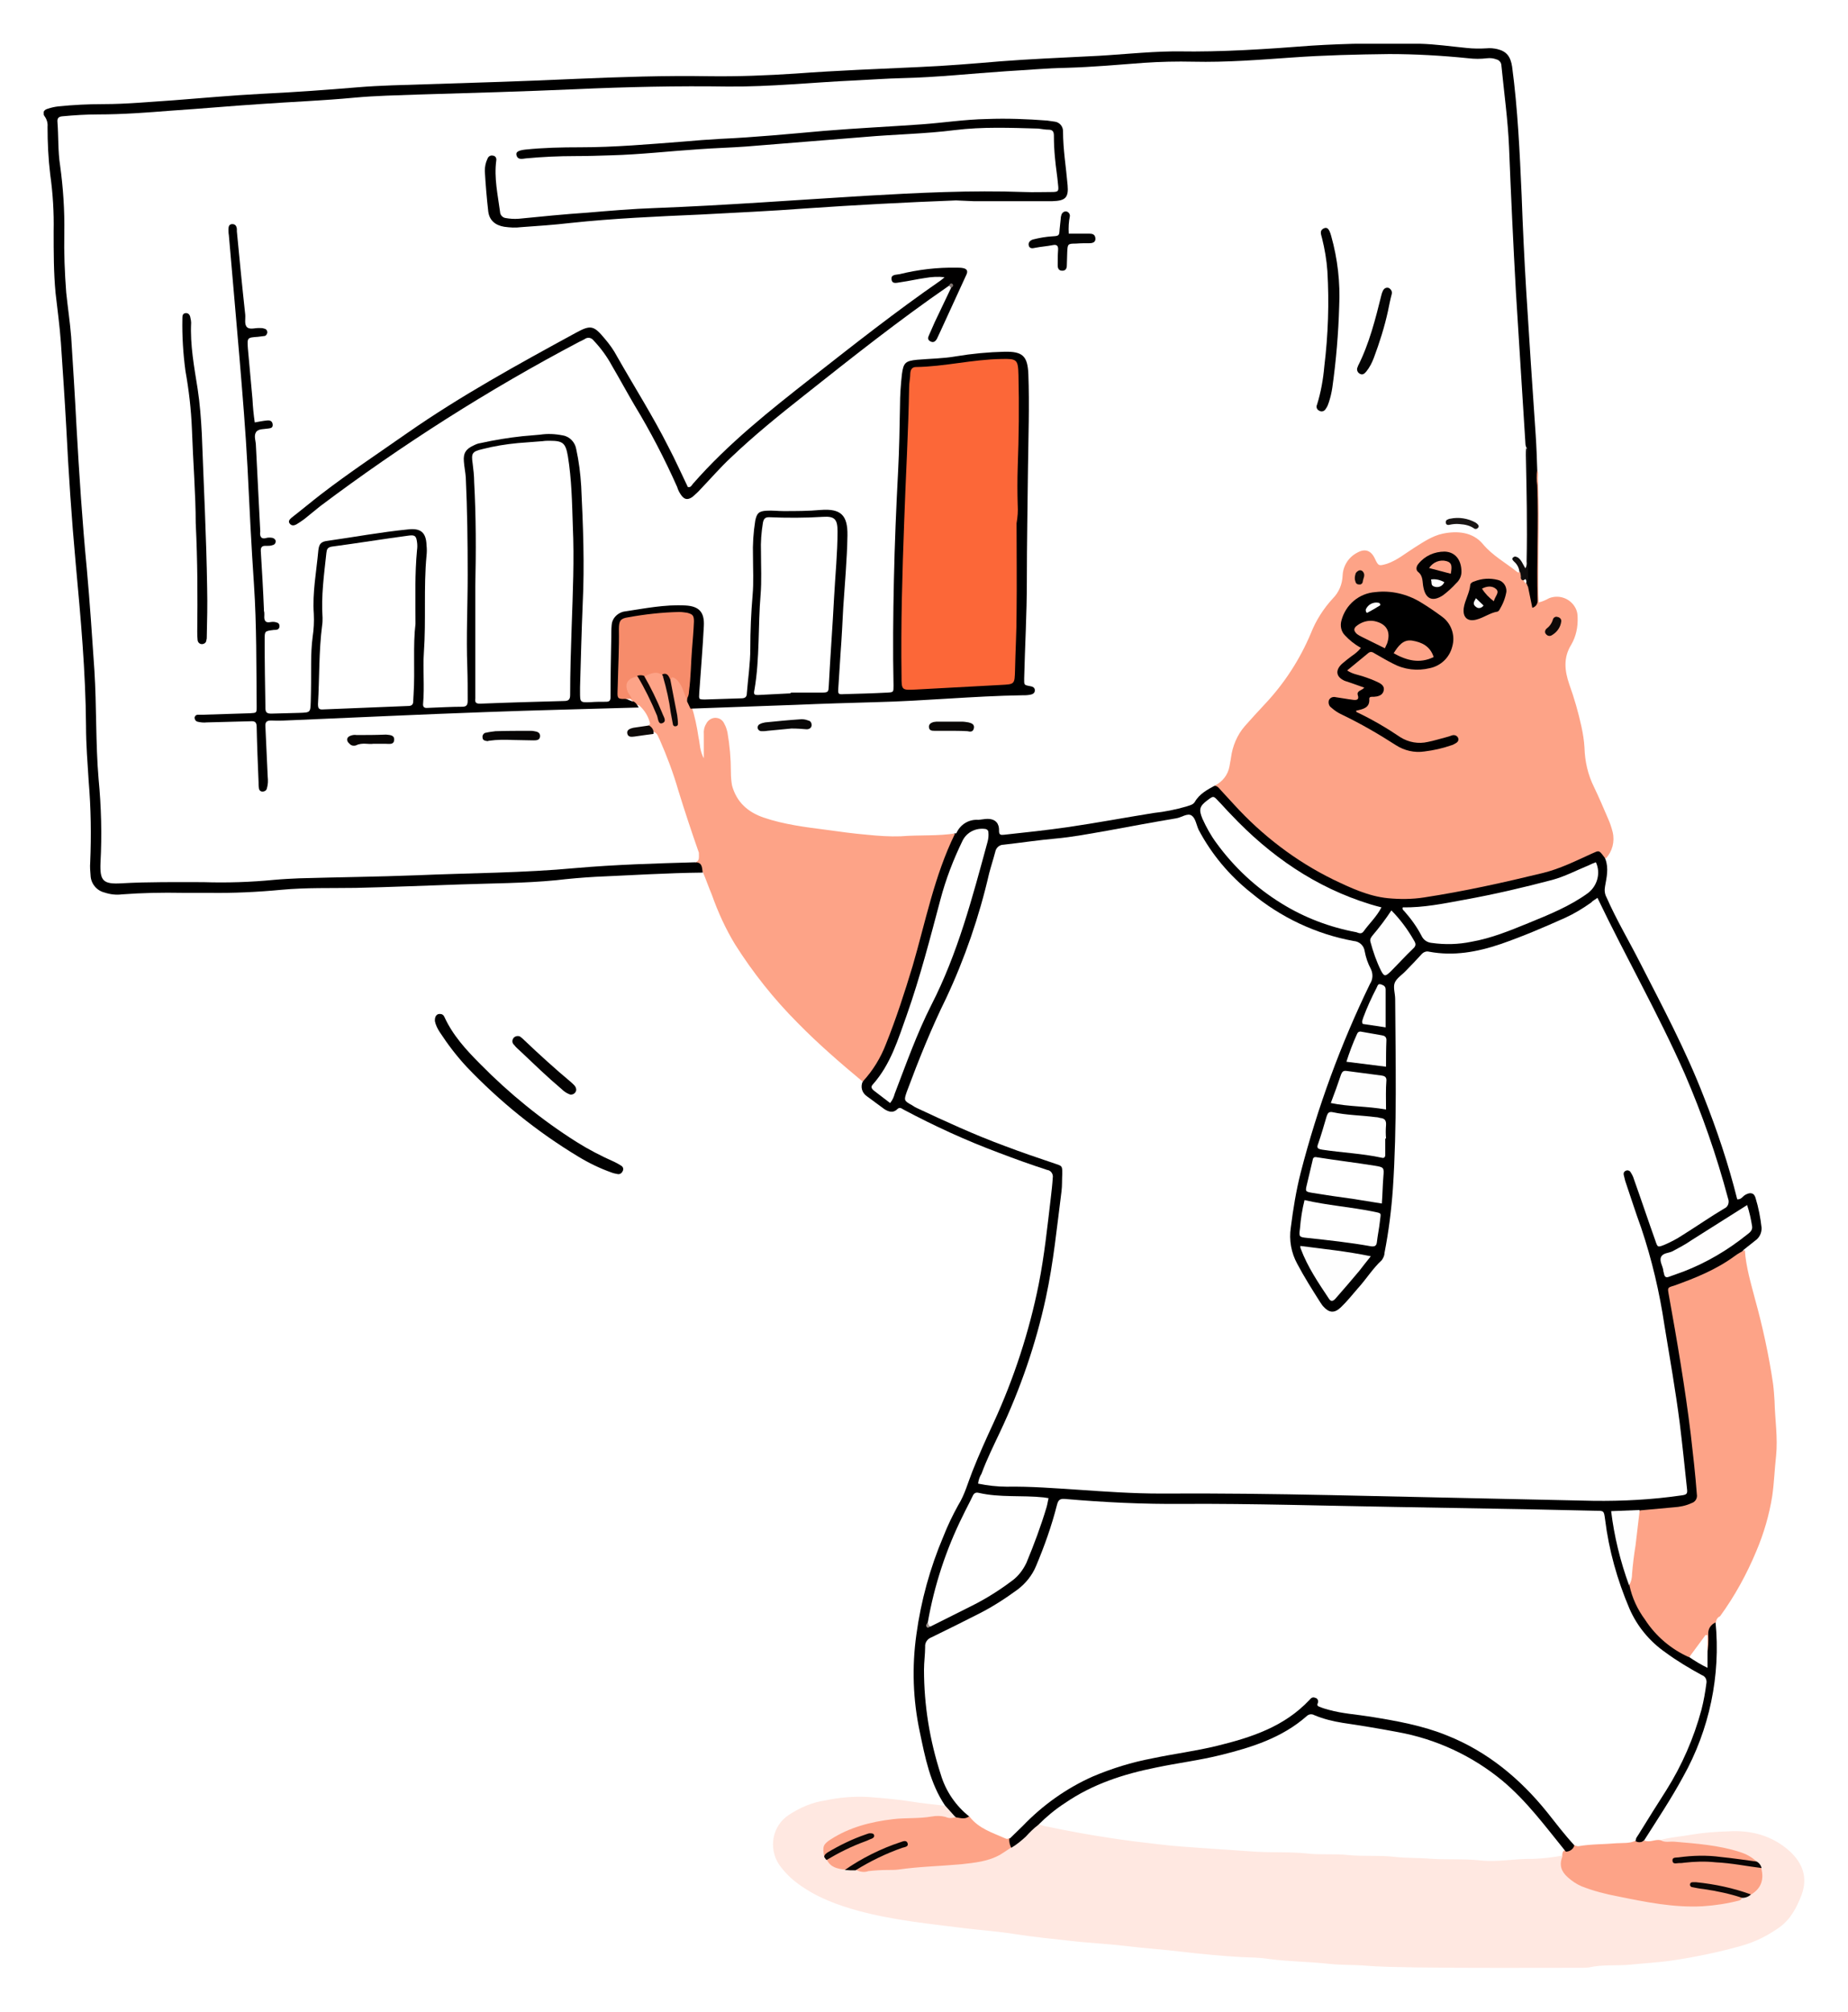 <svg width="169" height="184" viewBox="0 0 169 184" fill="none" xmlns="http://www.w3.org/2000/svg">
<g clip-path="url(#clip0_73_660)" filter="url(#filter0_d_73_660)">
<path d="M163.711 165.341C162.109 163.873 160.123 163.349 158.033 163.488C156.953 163.523 155.874 163.593 154.829 163.768C153.853 163.943 152.843 164.013 151.903 164.257C151.972 164.677 152.355 164.642 152.599 164.607C153.888 164.572 155.177 164.817 156.431 164.956C157.824 165.131 159.218 165.376 160.402 166.214C160.681 166.354 160.855 166.634 160.924 166.913C161.203 167.752 160.855 168.696 160.054 169.115C159.775 169.29 159.496 169.395 159.183 169.5C158.207 169.779 157.232 169.954 156.222 170.024C152.739 170.234 149.36 169.465 145.981 168.661C145.493 168.521 145.006 168.346 144.553 168.102C143.717 167.647 142.985 167.123 143.055 166.005C143.055 165.9 143.055 165.795 142.985 165.69H142.95C142.045 165.865 141.104 165.97 140.164 166.005C138.561 165.97 136.994 166.319 135.392 166.145C133.789 165.97 132.152 166.11 130.55 165.97C129.574 165.9 128.599 165.935 127.659 165.83C126.196 165.655 124.733 165.795 123.304 165.655C122.05 165.515 120.831 165.655 119.577 165.515C117.975 165.341 116.338 165.446 114.735 165.341L110.137 165.026C108.779 164.921 107.386 164.851 106.027 164.677C104.494 164.502 102.997 164.327 101.464 164.083C99.583 163.803 97.702 163.454 95.856 163.069C95.542 163.034 95.229 162.929 94.95 162.79C94.95 162.755 94.95 162.72 94.915 162.685C94.602 162.755 94.323 162.964 94.149 163.209C93.557 163.768 93.069 164.467 92.303 164.851C91.293 165.62 90.108 166.075 88.854 166.18C86.242 166.459 83.629 166.669 81.017 166.774C80.111 166.809 79.205 167.123 78.265 166.844C77.951 166.809 77.673 166.774 77.359 166.809C76.732 166.844 76.105 166.529 75.722 166.005C75.652 165.9 75.618 165.795 75.548 165.69C75.409 165.096 75.757 164.712 76.21 164.432C77.777 163.454 79.554 162.859 81.365 162.72C83.176 162.545 84.988 162.3 86.834 162.475C87.008 162.475 87.147 162.44 87.287 162.3C87.322 161.741 86.938 161.252 86.381 161.147C85.371 161.007 84.361 160.937 83.35 160.763C82.062 160.553 80.738 160.448 79.414 160.343C78.091 160.273 76.767 160.378 75.478 160.658C74.259 160.832 73.144 161.322 72.134 161.986C70.636 162.964 70.253 164.991 71.228 166.494C71.263 166.529 71.263 166.564 71.298 166.599C71.786 167.263 72.378 167.857 73.075 168.346C74.712 169.535 76.593 170.234 78.509 170.758C81.748 171.631 85.057 171.946 88.367 172.365C89.864 172.54 91.362 172.645 92.86 172.89C94.462 173.134 96.1 173.309 97.737 173.484C99.478 173.693 101.22 173.763 102.962 173.973C104.703 174.183 106.375 174.288 108.082 174.497C109.894 174.707 111.705 174.882 113.551 174.987C114.387 175.021 115.223 175.021 116.059 175.161C117.94 175.406 119.821 175.406 121.667 175.616C122.677 175.72 123.722 175.685 124.733 175.755C126.3 175.895 127.902 175.895 129.505 175.93C134.556 176 139.606 175.965 144.657 175.965C144.866 175.965 145.075 175.965 145.319 175.93C146.538 175.651 147.792 175.79 149.011 175.685C150.37 175.546 151.763 175.476 153.122 175.266C155.177 174.952 157.197 174.532 159.183 173.973C160.472 173.624 161.656 173.029 162.736 172.261C163.746 171.527 164.303 170.478 164.756 169.29C165.348 167.682 164.826 166.389 163.711 165.341Z" fill="#FFE8E1"/>
<path d="M140.547 38.967C140.721 39.212 140.651 39.492 140.651 39.771C140.791 43.266 140.651 46.761 140.686 50.256C140.686 50.535 140.721 50.78 140.721 51.094C141.035 51.025 141.348 50.885 141.662 50.71C142.637 50.326 143.717 50.78 144.135 51.724C144.239 51.968 144.274 52.213 144.274 52.458C144.309 53.331 144.135 54.205 143.682 54.974C142.95 56.162 143.09 57.35 143.508 58.574C143.961 59.832 144.344 61.16 144.623 62.453C144.762 63.082 144.866 63.746 144.901 64.375C144.936 65.633 145.215 66.856 145.772 67.975C146.225 68.918 146.643 69.897 147.061 70.875C147.235 71.26 147.374 71.679 147.479 72.099C147.688 72.972 147.444 73.881 146.852 74.51C146.155 73.986 145.563 74.265 144.901 74.58C142.149 75.978 139.119 76.502 136.158 77.166C134.277 77.585 132.396 77.935 130.48 78.18C128.251 78.459 126.091 78.389 123.966 77.516C120.727 76.222 117.905 74.335 115.258 72.133C113.69 70.84 112.506 69.198 111.043 67.87C111.008 67.835 111.008 67.73 111.043 67.73C112.053 66.996 112.262 65.878 112.436 64.724C112.68 63.012 113.899 61.894 114.979 60.775C117.069 58.608 118.741 56.057 119.891 53.261C120.344 52.283 120.936 51.374 121.667 50.605C122.155 50.081 122.468 49.382 122.538 48.648C122.573 47.705 123.13 46.866 123.931 46.411C124.733 45.992 125.29 46.097 125.708 46.866C126.056 47.53 126.474 47.495 127.032 47.25C128.251 46.691 129.261 45.852 130.445 45.188C132.5 44.035 134.556 44.349 136.158 46.097C136.959 46.936 137.9 47.635 138.979 48.089C139.363 48.229 139.258 48.683 139.502 48.893C139.606 49.033 139.676 49.172 139.746 49.312C139.815 49.452 139.885 49.627 139.955 49.801C140.059 50.116 140.129 50.431 140.199 50.78C140.303 50.535 140.338 50.256 140.303 49.976V40.156C140.303 39.771 140.164 39.317 140.547 38.967Z" fill="#FDA387"/>
<path d="M111.008 67.87C111.287 67.835 111.461 68.044 111.6 68.219L112.854 69.582C115.432 72.413 118.497 74.755 121.911 76.432C123.513 77.201 125.151 77.97 126.927 78.145C128.007 78.249 129.122 78.249 130.236 78.075C133.894 77.516 137.516 76.712 141.104 75.838C142.672 75.454 144.135 74.72 145.598 74.056C146.225 73.776 146.225 73.741 146.643 74.3C146.713 74.37 146.782 74.475 146.817 74.58C147.131 75.419 146.922 76.257 146.782 77.061C146.713 77.411 146.747 77.76 146.922 78.075C147.827 80.137 148.977 82.059 149.987 84.051C152.042 88.07 154.167 92.054 155.804 96.283C157.023 99.358 158.068 102.469 158.869 105.684C159.218 105.719 159.357 105.439 159.566 105.299C160.019 105.02 160.402 105.055 160.541 105.544C160.82 106.453 160.994 107.361 161.099 108.305C161.099 108.794 160.89 109.214 160.472 109.493L159.462 110.297C158.939 111.066 158.138 111.485 157.372 111.905C156.222 112.534 155.003 113.093 153.784 113.547C152.739 113.932 152.739 113.967 152.913 115.015C153.505 118.51 154.132 122.005 154.585 125.535C154.864 127.666 155.107 129.833 155.316 132C155.456 133.258 155.142 133.643 153.888 133.922C152.634 134.202 151.276 134.167 149.952 134.307C149.464 134.376 148.977 134.411 148.524 134.376C147.653 134.376 147.618 134.446 147.758 135.32C148.071 137.172 148.524 139.025 149.151 140.772C149.917 143.813 151.798 145.909 154.515 147.377C154.655 147.447 154.794 147.552 154.898 147.622C155.839 148.181 155.839 148.181 155.978 147.133C156.083 146.539 155.978 145.944 156.048 145.35C156.118 144.861 156.187 144.302 156.884 144.337C157.372 149.23 156.327 154.192 153.923 158.491C152.843 160.483 151.589 162.37 150.37 164.292C149.987 164.677 149.639 164.642 149.36 164.153C149.395 163.838 149.534 163.523 149.743 163.279C150.893 161.427 152.077 159.644 153.122 157.722C154.341 155.45 155.212 153.004 155.665 150.453C155.804 149.894 155.525 149.299 154.968 149.09C153.226 148.111 151.52 147.098 150.161 145.525C149.012 144.197 148.454 142.589 147.862 140.982C147.2 139.129 146.713 137.172 146.504 135.215C146.399 134.586 146.155 134.307 145.528 134.342C142.428 134.376 139.328 134.202 136.228 134.167C132.431 134.097 128.599 134.167 124.802 133.992C122.19 133.887 119.612 133.992 117.034 133.852C112.611 133.573 108.187 133.817 103.763 133.678C101.743 133.608 99.722 133.503 97.702 133.328C97.11 133.293 96.866 133.433 96.727 133.992C96.274 135.739 95.682 137.487 94.95 139.129C94.532 140.073 93.905 140.912 93.069 141.541C91.049 143.079 88.784 144.162 86.52 145.28C84.5 146.329 84.779 145.77 84.709 148.146C84.57 151.886 85.231 155.625 86.59 159.12C86.938 159.924 87.426 160.658 88.053 161.252C88.332 161.461 88.541 161.776 88.68 162.091C88.262 162.685 87.809 162.545 87.356 162.16L86.416 161.112C85.057 159.085 84.605 156.743 84.117 154.402C83.49 151.466 83.385 148.461 83.803 145.49C84.221 142.415 85.057 139.374 86.276 136.508C86.66 135.53 87.112 134.586 87.635 133.643C88.227 132.699 88.506 131.616 88.924 130.567C89.516 129.064 90.178 127.596 90.874 126.094C92.721 122.075 94.114 117.811 94.985 113.477C95.507 110.856 95.786 108.165 96.1 105.509C96.169 104.915 96.239 104.321 96.274 103.727C96.343 103.377 96.1 103.028 95.751 102.993C94.253 102.504 92.79 101.979 91.327 101.42C88.332 100.302 85.441 98.974 82.619 97.471C82.445 97.366 82.271 97.226 82.062 97.436C81.678 97.82 81.26 97.681 80.877 97.436L79.31 96.283C78.822 95.968 78.648 95.374 78.927 94.85C78.962 94.64 79.031 94.43 79.136 94.256C80.39 92.788 81.017 90.971 81.644 89.223C83.002 85.519 83.978 81.744 84.988 77.935C85.51 75.908 86.242 73.951 87.217 72.099C87.914 70.98 89.272 70.456 90.526 70.736C90.874 70.805 91.188 71.05 91.293 71.4C91.467 72.064 91.85 72.029 92.407 71.994C96.692 71.574 100.941 70.875 105.226 70.106C105.783 70.002 106.341 69.932 106.898 69.827C107.943 69.652 108.883 69.373 109.58 68.499C109.894 68.184 110.346 67.765 111.008 67.87Z" fill="black"/>
<path d="M87.322 72.273C85.441 76.118 84.639 80.311 83.455 84.365C82.724 86.777 81.957 89.153 81.017 91.495C80.529 92.753 79.832 93.906 78.892 94.92C76.837 93.207 74.816 91.46 72.935 89.538C70.776 87.371 68.86 84.96 67.223 82.373C66.352 80.94 65.655 79.403 65.098 77.83C64.819 77.166 64.575 76.467 64.297 75.803C64.018 75.489 63.879 75.104 63.6 74.825C63.635 74.545 63.635 74.3 63.565 74.021C62.485 71.05 61.684 67.975 60.569 65.004C60.361 64.41 60.117 63.851 59.803 63.327C59.733 62.977 59.559 62.662 59.35 62.383C59.106 61.824 58.758 61.299 58.375 60.81C58.131 60.531 57.922 60.181 57.644 59.901C57.469 59.657 57.33 59.412 57.225 59.098C56.982 58.329 57.365 57.77 58.236 57.665C58.863 58.014 59.037 58.678 59.316 59.237C59.733 60.006 60.082 60.845 60.465 61.614C60.151 60.635 59.768 59.657 59.246 58.748C59.037 58.399 58.758 58.084 58.863 57.63C59.316 57.211 60.012 57.106 60.569 57.42C60.639 57.49 60.674 57.56 60.709 57.63C60.779 57.735 60.813 57.84 60.883 57.979C61.336 59.237 61.44 60.531 61.719 61.824C61.684 60.566 61.231 59.377 61.162 58.119C61.44 57.385 61.824 57.77 62.102 58.084C62.555 58.574 62.729 59.203 62.938 59.797C63.078 60.076 63.217 60.321 63.321 60.635C63.809 61.894 63.948 63.257 64.088 64.445C64.123 64.095 63.983 63.606 64.018 63.082C64.088 62.278 64.54 61.649 65.133 61.544C65.725 61.439 66.317 61.928 66.526 62.767C66.84 63.921 66.979 65.109 66.909 66.297C66.77 68.778 68.094 70.037 70.009 70.631C72.204 71.33 74.503 71.539 76.767 71.854C78.3 72.099 79.867 72.238 81.435 72.273C83.002 72.308 84.57 72.238 86.102 72.099C86.555 72.099 86.938 71.959 87.322 72.273Z" fill="#FDA387"/>
<path d="M63.635 74.859C64.262 74.894 64.192 75.419 64.262 75.803C60.987 75.838 57.713 76.048 54.474 76.188C53.254 76.257 52.035 76.362 50.851 76.502C47.925 76.782 45.034 76.782 42.108 76.886C38.903 76.991 35.733 77.131 32.529 77.201C30.264 77.236 28 77.166 25.736 77.376C23.542 77.585 21.312 77.69 19.083 77.655H16.714C14.868 77.62 12.987 77.655 11.141 77.795C10.618 77.865 10.061 77.795 9.539 77.62C8.842 77.446 8.319 76.817 8.285 76.083C8.25 75.663 8.215 75.279 8.25 74.859C8.354 72.378 8.319 69.932 8.11 67.45C8.006 65.773 7.867 64.095 7.867 62.418C7.832 57.455 7.379 52.492 6.926 47.565C6.543 43.371 6.264 39.177 6.055 34.983C5.916 32.467 5.742 29.916 5.568 27.33C5.463 25.827 5.254 24.324 5.08 22.786C4.906 20.934 4.906 19.047 4.906 17.16C4.941 15.412 4.836 13.7 4.592 11.952C4.418 10.52 4.348 9.052 4.348 7.584C4.383 7.269 4.279 6.92 4.105 6.675C3.861 6.361 3.965 6.046 4.383 5.941C4.697 5.836 5.01 5.766 5.324 5.732C6.682 5.592 8.076 5.522 9.469 5.522C11.594 5.522 13.719 5.312 15.878 5.172C18.56 4.963 21.277 4.718 23.96 4.578C26.886 4.438 29.777 4.229 32.703 3.984C34.793 3.809 36.918 3.774 39.008 3.705C43.536 3.565 48.099 3.425 52.627 3.215C56.703 3.041 60.779 2.901 64.854 2.971C67.501 3.006 70.149 2.901 72.796 2.726C76.558 2.446 80.285 2.307 84.047 2.132C86.52 2.027 89.028 1.817 91.501 1.608C94.184 1.398 96.831 1.293 99.513 1.153C102.091 1.048 104.669 0.734 107.281 0.699H107.699C111.775 0.769 115.85 0.489 119.926 0.175C123.235 -0.035 126.509 -0.07 129.818 -2.5332e-07C131.246 0.035 132.675 0.245 134.103 0.384C134.73 0.454 135.357 0.454 135.949 0.419C136.262 0.384 136.611 0.419 136.924 0.489C137.795 0.699 138.143 1.188 138.283 2.097C138.805 6.011 138.979 9.925 139.154 13.874C139.258 16.775 139.397 19.676 139.572 22.577C139.85 26.98 140.129 31.384 140.442 35.822C140.512 36.87 140.547 37.919 140.582 39.002C140.512 39.457 140.512 39.911 140.582 40.365C140.721 43.86 140.512 47.39 140.617 50.885C140.651 51.199 140.442 51.514 140.129 51.584L139.746 49.697C139.572 49.102 139.502 48.473 139.502 47.844V37.919C139.502 37.604 139.467 37.325 139.363 37.045C139.014 35.612 139.154 34.145 139.014 32.677C138.701 29.566 138.701 26.456 138.422 23.346C138.318 22.122 138.213 20.864 138.178 19.606C138.109 16.601 137.865 13.595 137.76 10.589C137.656 8.213 137.551 5.871 137.203 3.53C137.168 3.18 137.098 2.831 137.064 2.481C137.064 1.992 136.68 1.608 136.193 1.608H136.019C134.486 1.712 132.953 1.398 131.421 1.328C128.042 1.153 124.663 1.188 121.284 1.328C119.299 1.433 117.278 1.573 115.293 1.747C112.332 1.992 109.336 1.782 106.375 1.922C103.415 2.062 100.419 2.342 97.423 2.481C95.368 2.586 93.313 2.691 91.293 2.831C89.551 2.936 87.774 3.041 86.033 3.215C84.361 3.39 82.689 3.355 81.017 3.46C77.29 3.67 73.562 3.914 69.87 4.124C67.223 4.264 64.575 4.089 61.928 4.159C57.678 4.299 53.464 4.264 49.214 4.578C47.716 4.683 46.183 4.788 44.685 4.788C39.704 4.823 34.758 4.963 29.777 5.382C26.154 5.697 22.497 5.766 18.874 6.081C16.192 6.326 13.475 6.465 10.793 6.675C9.643 6.745 8.528 6.71 7.379 6.71C7.065 6.71 6.717 6.71 6.404 6.745C5.602 6.85 5.463 7.025 5.533 7.793C5.846 11.882 6.229 15.937 6.16 20.06C6.125 22.646 6.578 25.198 6.822 27.749C6.961 29.077 6.961 30.405 7.065 31.733C7.309 35.787 7.553 39.841 7.832 43.895C8.18 48.438 8.668 52.947 8.912 57.525C9.051 60.356 8.912 63.222 9.19 66.052C9.434 68.429 9.539 70.805 9.539 73.182C9.539 73.811 9.504 74.44 9.469 75.069C9.434 76.153 9.748 76.467 10.827 76.537C12.081 76.607 13.3 76.327 14.555 76.362C16.888 76.397 19.222 76.467 21.521 76.362C25.423 76.188 29.359 76.083 33.26 75.908C34.862 75.838 36.5 75.803 38.102 75.768C40.819 75.733 43.571 75.558 46.288 75.523C48.796 75.489 51.304 75.209 53.812 74.964C54.996 74.859 56.181 74.859 57.365 74.79C59.176 74.685 60.987 74.51 62.799 74.545C63.112 74.615 63.391 74.685 63.635 74.859Z" fill="black"/>
<path d="M156.919 144.372C156.466 144.546 156.187 144.966 156.222 145.455C156.257 146.084 156.222 146.678 156.117 147.307C155.665 146.783 155.943 146.154 155.978 145.665C155.595 146.329 155.316 147.168 154.445 147.552C152.808 146.818 151.415 145.63 150.44 144.127C149.743 143.183 149.255 142.135 149.011 140.982C149.011 138.955 149.429 136.998 149.638 135.006C149.673 134.691 149.813 134.376 149.987 134.132L153.052 133.852C153.609 133.817 154.167 133.712 154.689 133.468C154.856 133.419 154.998 133.309 155.088 133.161C155.178 133.012 155.21 132.835 155.177 132.664C155.038 130.812 154.829 128.994 154.62 127.177C154.097 122.878 153.366 118.615 152.599 114.351C152.495 113.757 152.495 113.757 153.087 113.582C155.038 112.883 156.953 112.114 158.66 110.856C158.939 110.647 159.252 110.472 159.566 110.332C159.67 111.87 160.123 113.373 160.506 114.84C161.203 117.357 161.761 119.943 162.144 122.529C162.213 123.053 162.248 123.612 162.283 124.137C162.318 125.814 162.597 127.457 162.422 129.169C162.283 130.392 162.248 131.581 162.074 132.804C161.795 134.551 161.308 136.229 160.611 137.871C159.74 139.968 158.625 141.995 157.302 143.813C157.058 143.917 156.953 144.127 156.919 144.372ZM149.464 164.292C149.708 164.537 150.091 164.537 150.37 164.327C150.892 164.537 151.345 164.187 151.868 164.292C152.251 164.537 152.704 164.397 153.122 164.432C155.142 164.607 157.162 164.747 159.113 165.376C159.67 165.55 160.193 165.83 160.646 166.249C160.367 166.494 160.019 166.389 159.705 166.354C157.685 166.04 155.699 165.865 153.644 166.11C155.804 165.795 157.894 166.179 160.019 166.459C160.402 166.494 160.75 166.634 161.064 166.844C161.342 167.892 161.064 168.731 160.089 169.29C158.695 169.185 157.371 168.661 155.978 168.486C155.699 168.416 155.421 168.416 155.107 168.451C156.257 168.661 157.371 168.836 158.521 169.15C158.8 169.22 159.183 169.185 159.287 169.604C159.252 169.709 159.148 169.779 159.043 169.814C157.964 170.094 156.814 170.268 155.699 170.338C153.052 170.478 150.509 169.954 147.932 169.43C146.817 169.22 145.737 168.94 144.657 168.521C144.17 168.311 143.752 168.032 143.368 167.682C142.776 167.158 142.567 166.564 142.881 165.795C142.846 165.62 142.881 165.411 142.985 165.271C143.403 165.166 143.612 164.747 144.03 164.677C145.563 164.327 147.13 164.502 148.663 164.257C149.011 164.152 149.255 164.187 149.464 164.292Z" fill="#FDA387"/>
<path d="M40.262 88.734C40.436 88.734 40.575 88.839 40.645 89.013C41.411 90.691 42.63 92.019 43.919 93.312C46.566 96.003 49.527 98.415 52.732 100.442C53.847 101.141 54.996 101.735 56.181 102.259C56.389 102.364 56.599 102.469 56.807 102.608C56.982 102.713 57.051 102.923 56.947 103.098C56.877 103.272 56.703 103.412 56.494 103.377C56.32 103.342 56.111 103.307 55.937 103.237C54.857 102.853 53.847 102.364 52.871 101.77C49.109 99.498 45.696 96.737 42.665 93.557C41.759 92.578 40.958 91.53 40.227 90.411C40.018 90.097 39.844 89.747 39.774 89.398C39.739 88.944 39.948 88.699 40.262 88.734Z" fill="#010101"/>
<path d="M52.697 95.689C52.662 95.933 52.453 96.108 52.209 96.108C52.175 96.108 52.14 96.108 52.07 96.073C51.791 95.968 51.548 95.793 51.339 95.584C50.05 94.5 48.865 93.347 47.646 92.194C47.437 91.984 47.194 91.809 47.019 91.565C46.81 91.39 46.81 91.11 46.984 90.901C47.159 90.726 47.472 90.691 47.646 90.866C47.751 90.936 47.855 91.04 47.96 91.145C49.353 92.473 50.781 93.766 52.244 94.99C52.419 95.164 52.697 95.339 52.697 95.689Z" fill="#030202"/>
<path d="M87.322 162.195C87.774 162.23 88.192 162.44 88.61 162.125C89.203 162.195 89.481 162.79 90.004 163.034C90.805 163.419 91.641 163.733 92.407 164.118C92.512 164.397 92.546 164.677 92.477 164.956C92.163 165.166 91.815 165.411 91.467 165.62C90.352 166.249 89.133 166.354 87.914 166.494C85.998 166.669 84.082 166.704 82.131 166.983C81.853 167.018 81.539 167.018 81.26 167.018C80.633 167.018 80.041 167.053 79.414 167.123C79.031 167.263 78.613 167.193 78.23 166.983C78.195 166.529 78.578 166.494 78.857 166.389C80.041 165.76 81.26 165.201 82.514 164.712C81.678 164.817 80.982 165.201 80.216 165.55C79.205 166.04 78.265 166.599 77.255 166.983C76.593 166.913 75.931 166.774 75.618 166.075C75.687 165.69 76.035 165.585 76.314 165.446C77.359 164.886 78.404 164.397 79.484 163.943C77.986 164.257 76.697 165.061 75.374 165.795C75.2 164.886 75.269 164.677 75.966 164.222C77.707 163.104 79.623 162.615 81.678 162.37C82.863 162.23 84.047 162.335 85.231 162.125C85.615 162.056 86.033 162.056 86.451 162.16C86.764 162.3 87.043 162.3 87.322 162.195Z" fill="#FDA387"/>
<path d="M92.477 164.991C92.338 164.712 92.268 164.397 92.303 164.118C93.034 162.964 94.079 162.091 95.089 161.217C98.05 158.701 101.568 157.338 105.33 156.604C107.525 156.184 109.754 155.87 111.949 155.311C114.735 154.612 117.348 153.563 119.473 151.536C120.1 150.942 120.274 151.012 120.727 151.746C120.866 151.956 121.11 152.13 121.389 152.165C122.329 152.41 123.27 152.62 124.245 152.689C127.31 153.144 130.341 153.633 133.197 154.926C135.252 155.87 137.168 157.163 138.84 158.701C140.756 160.378 142.184 162.475 143.821 164.362C143.926 164.467 143.995 164.642 143.961 164.817C143.856 165.131 143.543 165.341 143.194 165.341C141.348 163.069 139.641 160.728 137.377 158.84C134.616 156.562 131.317 155.034 127.798 154.402C126.126 154.087 124.454 153.808 122.782 153.563C121.911 153.423 121.04 153.214 120.204 152.864C119.96 152.724 119.682 152.759 119.473 152.969C117.243 154.926 114.492 155.8 111.67 156.499C109.719 156.988 107.699 157.233 105.714 157.652C102.753 158.246 99.931 159.155 97.388 160.902C96.517 161.461 95.681 162.16 94.95 162.894C94.532 163.209 94.149 163.593 93.8 163.978C93.417 164.327 92.965 164.712 92.477 164.991Z" fill="#010000"/>
<path d="M161.099 166.844C159.705 166.669 158.347 166.389 156.919 166.319C155.943 166.214 154.968 166.249 154.027 166.354C153.853 166.389 153.714 166.389 153.54 166.389C153.331 166.389 152.982 166.529 152.948 166.18C152.913 165.83 153.261 165.9 153.505 165.865C154.794 165.69 156.083 165.655 157.371 165.83C158.451 165.935 159.566 166.11 160.646 166.249C160.855 166.354 161.029 166.564 161.099 166.844Z" fill="#0A0504"/>
<path d="M77.255 167.018C78.822 165.935 80.564 165.061 82.375 164.467C82.584 164.397 82.898 164.257 83.002 164.572C83.107 164.886 82.758 164.921 82.514 164.991C81.017 165.515 79.588 166.214 78.23 167.053C77.916 167.053 77.603 167.053 77.255 167.018Z" fill="#090504"/>
<path d="M159.322 169.569C158.173 169.185 156.988 168.94 155.804 168.766C155.456 168.731 155.107 168.661 154.759 168.591C154.655 168.591 154.55 168.486 154.55 168.381C154.55 168.207 154.655 168.137 154.794 168.137H155.107C156.814 168.311 158.486 168.661 160.123 169.255C159.914 169.465 159.636 169.569 159.322 169.569Z" fill="#0D0806"/>
<path d="M75.374 165.83C75.374 165.62 75.548 165.515 75.687 165.411C76.802 164.747 77.951 164.187 79.171 163.768C79.31 163.733 79.414 163.663 79.554 163.663C79.693 163.663 79.902 163.663 79.937 163.838C79.972 164.013 79.867 164.083 79.728 164.153C79.519 164.222 79.345 164.327 79.136 164.397C77.882 164.851 76.697 165.446 75.583 166.11C75.513 166.04 75.443 165.935 75.374 165.83Z" fill="#0C0705"/>
<path d="M63.635 74.859C59.977 74.964 56.32 75.069 52.697 75.384C47.855 75.838 42.979 75.838 38.102 76.048C34.514 76.188 30.926 76.222 27.338 76.327C26.572 76.362 25.84 76.397 25.074 76.467C22.915 76.677 20.755 76.747 18.595 76.677C16.122 76.677 13.614 76.642 11.141 76.782C9.434 76.886 9.121 76.572 9.19 74.894C9.33 72.343 9.26 69.792 9.016 67.241C8.737 63.956 8.842 60.635 8.633 57.315C8.424 54.205 8.215 51.094 7.936 47.984C7.518 43.651 7.24 39.352 6.996 35.018C6.856 32.292 6.682 29.531 6.508 26.805C6.404 25.477 6.195 24.114 6.055 22.751C5.916 20.934 5.846 19.117 5.881 17.299C5.916 15.238 5.777 13.175 5.498 11.149C5.289 9.82 5.359 8.492 5.254 7.164C5.219 6.815 5.359 6.675 5.672 6.64C6.787 6.535 7.867 6.465 8.981 6.465C11.245 6.465 13.475 6.291 15.704 6.116C18.386 5.941 21.034 5.697 23.716 5.522C26.642 5.312 29.533 5.207 32.459 4.928C34.375 4.753 36.291 4.718 38.206 4.648C43.013 4.508 47.82 4.369 52.627 4.159C57.26 3.949 61.928 3.844 66.561 3.914C70.462 3.949 74.329 3.53 78.23 3.355C79.658 3.285 81.086 3.18 82.514 3.145C85.684 3.075 88.819 2.726 91.989 2.516C93.835 2.411 95.716 2.237 97.562 2.202C99.931 2.132 102.265 1.922 104.599 1.747C106.097 1.643 107.629 1.608 109.127 1.643C112.158 1.712 115.188 1.468 118.184 1.258C121.11 1.048 124.071 0.979 127.032 0.944C129.435 0.944 131.873 1.083 134.277 1.328C134.834 1.398 135.426 1.398 135.984 1.328C136.297 1.293 136.576 1.328 136.855 1.433C137.133 1.503 137.307 1.747 137.307 2.027C137.551 4.508 137.9 6.99 138.004 9.471C138.178 13.909 138.387 18.313 138.631 22.716C138.91 27.365 139.223 31.978 139.502 36.591C139.502 36.696 139.537 36.801 139.572 36.906C139.711 37.045 139.676 37.255 139.676 37.43V47.32C139.676 47.53 139.746 47.774 139.572 47.949C139.258 47.949 139.223 47.67 139.014 47.53C139.014 47.739 139.188 47.984 139.014 48.194C138.945 48.299 138.91 48.438 138.736 48.299C137.691 47.46 136.506 46.831 135.601 45.747C134.695 44.664 133.302 44.524 131.943 44.804C130.968 45.014 130.167 45.573 129.331 46.097C128.495 46.621 127.763 47.25 126.823 47.565C126.091 47.774 126.056 47.774 125.743 47.11C125.394 46.342 124.837 46.132 124.106 46.551C123.304 46.971 122.817 47.774 122.782 48.648C122.747 49.452 122.434 50.186 121.876 50.745C121.04 51.654 120.344 52.737 119.891 53.89C118.881 56.302 117.452 58.504 115.676 60.391C115.049 61.055 114.422 61.754 113.83 62.418C113.133 63.222 112.715 64.235 112.576 65.284C112.541 65.563 112.471 65.808 112.436 66.087C112.297 66.856 111.809 67.485 111.113 67.835C110.416 68.219 109.685 68.604 109.267 69.338C109.092 69.617 108.779 69.652 108.5 69.757C107.525 70.037 106.515 70.246 105.505 70.351C102.892 70.77 100.28 71.26 97.667 71.644C95.716 71.924 93.766 72.133 91.815 72.343C91.501 72.378 91.362 72.343 91.362 71.994C91.397 71.155 90.874 70.805 90.038 70.91C89.864 70.945 89.655 70.945 89.481 70.98C88.61 70.91 87.809 71.4 87.461 72.203C85.789 72.483 84.082 72.343 82.375 72.483C81.365 72.518 80.32 72.448 79.31 72.343C78.056 72.238 76.802 72.064 75.548 71.889C73.632 71.644 71.681 71.4 69.835 70.77C68.407 70.281 67.362 69.373 66.944 67.835C66.874 67.45 66.84 67.031 66.84 66.612C66.84 65.388 66.735 64.165 66.526 62.977C66.456 62.697 66.387 62.453 66.247 62.208C66.108 61.859 65.794 61.649 65.411 61.649C65.063 61.649 64.715 61.894 64.575 62.208C64.401 62.488 64.332 62.837 64.366 63.152V65.353C63.983 64.654 64.018 64.025 63.879 63.431C63.739 62.453 63.53 61.474 63.217 60.496C63.426 60.286 63.67 60.216 63.948 60.251C65.376 60.321 66.805 60.111 68.233 60.076C72.413 59.937 76.593 59.832 80.773 59.622C82.48 59.552 84.186 59.517 85.859 59.447C88.436 59.307 90.979 59.063 93.557 59.098C93.731 59.098 93.87 59.028 94.01 58.923C93.348 58.364 93.452 57.595 93.487 56.861C93.661 53.017 93.591 49.172 93.661 45.328C93.766 40.261 93.8 35.193 93.8 30.125C93.8 28.588 93.382 28.203 91.885 28.168C90.735 28.203 89.621 28.273 88.506 28.448C87.182 28.588 85.893 28.832 84.57 28.867C83.107 28.902 82.758 29.217 82.689 30.72C82.584 32.327 82.549 33.97 82.514 35.577C82.41 39.527 82.131 43.476 82.027 47.425C81.922 50.745 82.027 54.1 81.992 57.42C81.992 59.168 81.992 59.168 80.285 59.342C79.345 59.412 78.404 59.412 77.464 59.377C76.767 59.377 76.523 59.028 76.488 58.364C76.454 57.315 76.628 56.302 76.662 55.288C76.767 53.121 76.906 50.955 77.046 48.788C77.185 47.355 77.29 45.922 77.255 44.489C77.185 43.091 76.767 42.637 75.374 42.637H70.671C69.626 42.637 69.417 42.847 69.243 43.895C69.173 44.349 69.138 44.804 69.173 45.258C69.243 49.557 68.86 53.855 68.686 58.154C68.616 59.447 68.442 59.587 67.153 59.727C66.317 59.832 65.481 59.867 64.645 59.832C63.879 59.797 63.67 59.552 63.739 58.818C63.913 57.071 63.948 55.288 64.123 53.541C64.297 51.794 63.774 51.234 61.998 51.234C60.5 51.304 59.037 51.444 57.574 51.724C56.564 51.863 56.215 52.318 56.25 53.331C56.285 55.148 56.111 56.966 56.076 58.783C56.041 59.797 55.867 59.971 54.892 60.006H54.16C53.08 60.041 52.732 59.832 52.836 58.713C53.045 56.547 52.906 54.38 53.08 52.213C53.254 49.976 53.115 47.705 53.15 45.468C53.185 42.847 53.045 40.226 52.662 37.604C52.418 35.927 51.966 35.508 50.224 35.577C48.238 35.612 46.288 35.857 44.337 36.276C42.979 36.591 42.63 37.08 42.77 38.478C42.944 40.156 43.013 41.833 43.013 43.511C43.083 48.613 43.048 53.716 43.048 58.818V59.552C43.118 60.006 42.804 60.426 42.352 60.461H42.177C41.202 60.496 40.227 60.461 39.251 60.531C38.833 60.566 38.59 60.321 38.555 59.901C38.555 59.832 38.52 59.727 38.52 59.657C38.694 57.979 38.415 56.302 38.624 54.624C38.729 53.716 38.659 52.842 38.694 51.933C38.729 50.221 38.59 48.508 38.833 46.831C38.868 46.411 38.868 46.027 38.833 45.608C38.764 44.524 38.346 44.175 37.266 44.28C35.42 44.489 33.574 44.804 31.727 45.083C29.394 45.433 29.533 45.153 29.254 47.705C28.906 51.339 28.767 55.009 28.801 58.678C28.801 60.915 28.592 61.125 26.363 61.16C23.994 61.16 24.099 61.264 24.099 58.888V54.345C24.099 53.471 24.203 53.366 25.109 52.912C24.343 52.842 24.134 52.423 24.064 51.794C23.925 50.081 23.785 48.334 23.75 46.586C23.75 45.922 23.89 45.398 24.865 45.258C24.378 45.048 23.925 45.118 23.75 44.734C23.646 44.384 23.576 44.035 23.576 43.685C23.332 41.134 23.332 38.583 23.123 36.067C23.054 35.158 23.123 35.018 24.238 34.529C23.019 34.319 22.984 34.249 22.915 32.921C22.81 31.349 22.636 29.776 22.497 28.238C22.497 28.099 22.462 27.959 22.427 27.819C22.322 26.666 22.427 26.526 23.75 26.176C23.75 26.106 23.75 26.072 23.681 26.072C22.322 25.862 22.322 26.106 22.148 24.429C21.904 22.122 21.695 19.851 21.417 17.544C21.382 17.334 21.451 17.125 21.242 16.915C21.068 17.16 21.173 17.369 21.173 17.614C21.486 21.703 21.869 25.757 22.253 29.846C22.566 33.446 22.81 37.045 22.984 40.61C23.123 43.161 23.193 45.747 23.402 48.334C23.681 52.038 23.681 55.743 23.681 59.482V60.216C23.611 61.02 23.402 61.264 22.566 61.299C21.347 61.334 20.128 61.264 18.909 61.474C18.735 61.474 18.595 61.509 18.491 61.614C19.849 61.614 21.138 61.684 22.427 61.544C23.402 61.439 23.646 61.649 23.681 62.627C23.716 64.06 23.925 65.493 23.855 66.926C23.82 67.171 23.89 67.415 24.029 67.625C24.378 67.485 24.308 67.171 24.273 66.926C24.099 65.633 24.203 64.34 24.064 63.047C23.925 61.754 24.273 61.509 25.492 61.474C29.846 61.369 34.201 61.125 38.52 60.95C41.411 60.81 44.302 60.74 47.193 60.6C50.537 60.461 53.881 60.356 57.225 60.321C57.643 60.286 58.096 60.356 58.479 60.531C58.967 60.985 59.315 61.544 59.455 62.208C59.037 62.662 58.34 62.418 57.818 62.802C58.514 63.222 59.246 62.558 59.873 62.977C60.151 63.117 60.186 63.396 60.326 63.641C60.987 65.144 61.58 66.716 62.032 68.289C62.625 70.211 63.252 72.099 63.913 73.986C63.913 74.44 63.983 74.685 63.635 74.859Z" fill="white"/>
<path d="M124.767 58.888L123.583 58.469L122.956 58.259C122.19 57.909 122.085 57.315 122.712 56.721C122.991 56.477 123.304 56.232 123.583 56.022C123.897 55.812 124.21 55.568 124.454 55.253C123.897 54.939 123.409 54.554 122.991 54.1C122.643 53.751 122.538 53.226 122.677 52.737C123.061 51.304 124.28 50.256 125.778 50.151C127.206 49.976 128.669 50.326 129.888 51.06C130.585 51.479 131.246 51.933 131.908 52.423C132.744 53.052 133.093 54.135 132.814 55.114C132.57 56.127 131.769 56.896 130.759 57.106C129.609 57.385 128.425 57.245 127.38 56.686C126.823 56.407 126.3 56.092 125.743 55.778C125.569 55.673 125.394 55.533 125.151 55.708L123.2 57.315C123.653 57.63 124.14 57.7 124.593 57.84C125.116 58.014 125.603 58.189 126.091 58.434C126.37 58.574 126.614 58.783 126.544 59.133C126.474 59.482 126.23 59.622 125.917 59.692C125.743 59.727 125.603 59.727 125.429 59.727C125.29 59.727 125.22 59.797 125.22 59.901C125.29 60.74 124.663 60.845 124.071 60.985C124.036 60.985 124.036 61.02 124.001 61.02C124.036 61.055 124.036 61.125 124.071 61.125C125.464 61.789 126.788 62.558 128.077 63.431C128.808 63.886 129.714 64.06 130.585 63.851C131.142 63.746 131.664 63.571 132.222 63.431C132.396 63.396 132.57 63.326 132.779 63.257C132.988 63.187 133.232 63.257 133.336 63.466C133.441 63.711 133.302 63.886 133.093 63.99C132.988 64.06 132.849 64.13 132.709 64.165C131.908 64.445 131.107 64.62 130.271 64.724C129.365 64.864 128.425 64.654 127.624 64.13C126.056 63.117 124.419 62.173 122.747 61.369C122.364 61.195 122.05 60.985 121.737 60.705C121.528 60.566 121.458 60.286 121.528 60.041C121.632 59.797 121.911 59.692 122.155 59.762C122.677 59.832 123.2 59.937 123.757 60.006C124.036 60.041 124.315 60.006 124.175 59.587C124.036 59.168 124.524 59.168 124.767 58.888Z" fill="black"/>
<path d="M133.65 48.299C133.65 48.683 133.476 49.068 133.162 49.347C132.814 49.731 132.396 50.116 131.978 50.431C131.037 51.06 130.376 50.815 130.167 49.697C130.062 49.207 130.167 48.683 129.679 48.299C129.47 48.124 129.505 47.809 129.714 47.565C130.306 46.831 131.177 46.446 132.117 46.446C133.093 46.481 133.65 47.215 133.65 48.299ZM137.76 50.116C137.656 50.71 137.447 51.234 137.133 51.758C137.099 51.828 137.029 51.898 136.959 51.933C136.263 52.038 135.705 52.492 135.009 52.667C134.207 52.877 133.754 52.458 133.859 51.619C133.963 50.885 134.382 50.256 134.451 49.522C134.451 49.347 134.66 49.207 134.834 49.172C135.531 48.893 136.263 48.858 136.959 49.033C137.482 49.137 137.795 49.627 137.76 50.116Z" fill="#020101"/>
<path d="M138.945 48.264C138.91 47.914 138.736 47.6 138.457 47.355C138.352 47.25 138.213 47.11 138.387 46.971C138.561 46.831 138.701 46.936 138.84 47.006C139.154 47.25 139.258 47.6 139.502 47.984C139.606 47.774 139.641 47.565 139.606 47.355C139.676 44.105 139.606 40.855 139.537 37.604C139.537 37.395 139.537 37.185 139.572 36.975C139.781 37.115 139.746 37.36 139.746 37.569V49.697L139.606 49.382C139.467 49.347 139.641 49.033 139.397 49.068C139.154 49.102 139.049 48.963 139.084 48.718C139.049 48.578 139.084 48.368 138.945 48.264Z" fill="#100E0E"/>
<path d="M142.776 52.842C142.707 53.366 142.393 53.821 141.906 54.1C141.731 54.205 141.522 54.17 141.383 53.995C141.244 53.855 141.279 53.646 141.418 53.506C141.697 53.296 141.906 53.017 142.01 52.667C142.045 52.492 142.254 52.353 142.428 52.423C142.672 52.458 142.811 52.667 142.776 52.842Z" fill="#0E0908"/>
<path d="M123.897 48.858C123.897 48.718 123.931 48.613 123.966 48.473C124.001 48.368 124.071 48.299 124.175 48.229C124.315 48.124 124.489 48.124 124.628 48.264C124.907 48.578 124.663 48.893 124.628 49.172C124.628 49.347 124.454 49.487 124.315 49.452H124.28C124.036 49.452 123.966 49.277 123.931 49.102C123.897 49.033 123.897 48.928 123.897 48.858Z" fill="#0E0907"/>
<path d="M139.328 49.068C139.397 49.033 139.502 48.963 139.502 48.963C139.606 49.068 139.607 49.242 139.537 49.382C139.467 49.277 139.363 49.172 139.328 49.068ZM146.086 78.11C148.698 83.562 151.659 88.734 154.062 94.186C155.665 97.89 156.988 101.7 158.033 105.614C158.173 105.963 158.033 106.383 157.685 106.523C156.396 107.291 155.142 108.165 153.853 108.969C153.331 109.319 152.774 109.598 152.216 109.843C151.589 110.087 151.589 110.087 151.38 109.458C150.718 107.606 150.091 105.719 149.43 103.867C149.36 103.622 149.255 103.412 149.116 103.203C149.046 103.063 148.837 102.993 148.698 103.063C148.524 103.133 148.454 103.272 148.489 103.447C148.524 103.622 148.594 103.832 148.628 104.006C149.116 105.439 149.569 106.872 150.091 108.305C151.067 111.206 151.763 114.176 152.216 117.217C152.704 120.187 153.226 123.158 153.61 126.129C153.853 128.121 154.062 130.113 154.271 132.105C154.341 132.629 154.271 132.699 153.714 132.769C151.067 133.153 148.385 133.293 145.702 133.258L121.632 132.734C116.477 132.629 111.322 132.559 106.132 132.594C103.624 132.594 101.116 132.419 98.608 132.245C96.413 132.105 94.253 131.93 92.059 131.965C91.188 131.965 90.317 131.86 89.446 131.685C89.481 131.371 89.586 131.056 89.76 130.777C90.248 129.449 90.875 128.191 91.467 126.932C93.313 123.018 94.741 118.894 95.647 114.666C96.343 111.45 96.657 108.2 97.075 104.95C97.145 104.426 97.11 103.867 97.145 103.342C97.145 102.643 97.145 102.643 96.518 102.434C94.95 101.909 93.417 101.385 91.85 100.791C89.098 99.778 86.451 98.554 83.838 97.331C83.699 97.261 83.56 97.191 83.42 97.087C82.654 96.667 82.654 96.632 82.933 95.828C84.012 92.928 85.162 90.062 86.52 87.301C88.227 83.666 89.551 79.822 90.457 75.873C90.631 75.209 90.84 74.58 91.014 73.916C91.084 73.531 91.397 73.252 91.78 73.252C93.348 73.077 94.95 72.832 96.518 72.693C98.085 72.553 99.722 72.238 101.325 71.959C103.415 71.574 105.47 71.19 107.56 70.84C108.047 70.77 108.605 70.316 108.988 70.596C109.336 70.84 109.406 71.434 109.615 71.889C110.799 74.126 112.436 76.083 114.422 77.655C117.104 79.892 120.344 81.43 123.792 82.059C124.315 82.094 124.733 82.478 124.802 83.002C124.907 83.562 125.081 84.086 125.36 84.61C125.569 85.029 125.569 85.554 125.29 85.973C122.608 91.495 120.483 97.296 118.95 103.237C118.532 104.88 118.254 106.593 118.045 108.27C117.87 109.388 118.079 110.577 118.637 111.59C119.264 112.778 119.995 113.932 120.727 115.085C120.831 115.225 120.901 115.365 121.005 115.469C121.528 116.064 122.016 116.133 122.608 115.574C123.2 115.015 123.653 114.421 124.175 113.827C124.942 112.988 125.534 112.01 126.37 111.241C126.509 111.031 126.614 110.821 126.614 110.577C126.997 108.62 127.241 106.662 127.38 104.705C127.763 98.939 127.624 93.172 127.589 87.371C127.589 86.847 127.38 86.287 127.554 85.868C127.728 85.449 128.251 85.134 128.599 84.75C129.087 84.26 129.54 83.771 129.992 83.282C130.167 83.072 130.445 82.967 130.689 83.037C132.918 83.457 135.078 83.072 137.238 82.338C139.258 81.639 141.209 80.801 143.16 79.927C143.996 79.543 144.797 79.053 145.528 78.529C145.668 78.354 145.877 78.284 146.086 78.11ZM143.961 164.747C143.09 163.803 142.289 162.755 141.488 161.741C139.014 158.666 136.019 156.184 132.326 154.716C130.097 153.808 127.728 153.388 125.36 153.004C124.071 152.794 122.782 152.724 121.528 152.375C121.284 152.305 121.005 152.235 120.762 152.13C120.587 152.06 120.378 152.025 120.518 151.746C120.587 151.571 120.518 151.361 120.344 151.292H120.309C120.065 151.152 119.891 151.292 119.751 151.466C117.452 153.913 114.457 154.891 111.322 155.66C109.336 156.149 107.351 156.394 105.365 156.813C103.519 157.163 101.708 157.722 99.966 158.456C97.528 159.539 95.368 161.077 93.522 162.999C93.139 163.384 92.756 163.733 92.372 164.118C92.233 164.118 92.129 164.222 91.989 164.153C90.805 163.628 89.516 163.244 88.68 162.16C87.426 161.182 86.486 159.819 86.033 158.281C85.023 155.171 84.5 151.956 84.5 148.705C84.5 148.006 84.605 147.307 84.605 146.608C84.57 146.224 84.814 145.875 85.197 145.735C86.625 145.036 88.053 144.337 89.481 143.603C90.735 142.974 91.92 142.205 93.069 141.366C93.801 140.807 94.393 140.073 94.741 139.234C95.507 137.417 96.169 135.565 96.657 133.643C96.761 133.258 96.866 133.048 97.354 133.083C100.976 133.398 104.564 133.573 108.187 133.538C114.631 133.503 121.11 133.712 127.554 133.817C131.56 133.887 135.566 133.957 139.537 134.027C141.662 134.062 143.821 134.132 145.946 134.167C146.678 134.167 146.678 134.167 146.782 134.936C147.131 137.766 147.897 140.492 149.012 143.114C149.708 144.721 150.858 146.119 152.321 147.133C153.366 147.902 154.48 148.566 155.63 149.195C155.943 149.299 156.118 149.614 156.048 149.963C155.943 150.767 155.804 151.571 155.595 152.375C154.898 154.961 153.819 157.442 152.39 159.714C151.52 161.077 150.684 162.405 149.848 163.768C149.743 163.943 149.569 164.118 149.604 164.327C149.046 164.607 148.454 164.537 147.862 164.572C146.678 164.677 145.493 164.642 144.309 164.851C144.1 164.817 144.03 164.782 143.961 164.747Z" fill="white"/>
<path d="M84.848 144.372C85.441 140.982 86.52 137.697 88.053 134.621C88.332 134.027 88.645 133.468 88.924 132.874C89.028 132.629 89.168 132.454 89.481 132.524C91.432 132.979 93.452 132.734 95.438 132.944L95.891 133.014C95.821 133.293 95.786 133.573 95.716 133.817C95.194 135.565 94.567 137.242 93.87 138.92C93.557 139.584 93.104 140.178 92.512 140.597C91.397 141.436 90.178 142.205 88.924 142.834L85.092 144.756C84.744 144.756 84.779 144.581 84.848 144.372ZM126.335 78.983C125.882 79.857 125.22 80.451 124.698 81.185C124.489 81.465 124.245 81.325 124.036 81.255C121.598 80.801 119.299 79.927 117.209 78.634C114.875 77.201 112.854 75.314 111.252 73.112C110.73 72.413 110.312 71.644 109.963 70.875C109.615 70.037 109.685 69.722 110.451 69.163C110.973 68.778 110.973 68.778 111.426 69.268C111.809 69.652 112.158 70.072 112.541 70.456C116.129 74.265 120.309 77.166 125.325 78.704C125.638 78.809 125.952 78.879 126.335 78.983ZM81.4 96.877L79.937 95.758C79.728 95.584 79.588 95.409 79.832 95.164C81.469 93.312 82.131 91.04 82.933 88.804C84.152 85.344 85.057 81.814 85.998 78.284C86.486 76.432 87.182 74.615 88.018 72.902C88.401 72.099 89.272 71.679 90.143 71.819C90.282 71.854 90.387 71.959 90.387 72.099C90.422 72.413 90.387 72.693 90.317 72.972C88.924 78.075 87.6 83.177 85.162 87.93C83.838 90.551 82.863 93.312 81.818 96.038C81.748 96.318 81.609 96.632 81.4 96.877ZM128.286 78.983C130.167 79.018 132.048 78.634 133.929 78.284C136.646 77.795 139.328 77.166 141.975 76.467C143.125 76.153 144.17 75.593 145.284 75.139C145.493 75.034 145.737 74.929 145.946 74.859C146.399 75.838 146.085 76.991 145.249 77.655C143.577 78.879 141.662 79.647 139.781 80.416C138.074 81.115 136.367 81.814 134.556 82.129C133.371 82.373 132.152 82.408 130.933 82.234C130.515 82.199 130.167 81.954 129.992 81.57C129.574 80.766 129.017 79.997 128.425 79.333C128.32 79.228 128.216 79.158 128.286 78.983ZM119.299 105.754C121.423 106.243 123.513 106.383 125.569 106.802C126.439 106.977 126.265 106.907 126.196 107.676C126.126 108.34 125.987 108.969 125.917 109.598C125.882 109.948 125.708 110.017 125.394 109.983C123.444 109.633 121.493 109.423 119.542 109.214C118.811 109.144 118.776 109.109 118.881 108.375C118.95 107.466 119.09 106.593 119.299 105.754ZM126.37 106.068C125.464 105.929 124.628 105.789 123.757 105.649C122.503 105.474 121.249 105.299 119.995 105.09C119.368 104.985 119.368 104.95 119.508 104.356L120.03 102.154C120.065 101.909 120.135 101.77 120.448 101.84C122.19 102.119 123.966 102.329 125.708 102.608C126.579 102.748 126.579 102.783 126.509 103.622C126.439 104.461 126.439 105.195 126.37 106.068Z" fill="white"/>
<path d="M159.775 106.208C159.984 106.837 160.123 107.466 160.228 108.13C160.297 108.515 160.019 108.724 159.74 108.934C157.998 110.332 156.048 111.485 153.958 112.289C153.505 112.464 153.052 112.604 152.599 112.778C152.39 112.848 152.251 112.813 152.181 112.534C152.181 112.429 152.112 112.324 152.112 112.219C152.077 111.8 151.728 111.346 151.903 110.961C152.077 110.577 152.599 110.612 152.948 110.437C153.54 110.122 154.132 109.808 154.689 109.423L159.775 106.208Z" fill="#FFFEFE"/>
<path d="M126.683 100.127V101.595C126.683 101.84 126.579 101.944 126.335 101.874C124.558 101.49 122.712 101.42 120.901 101.141C120.518 101.071 120.378 101.001 120.553 100.581C120.831 99.778 121.075 98.939 121.319 98.1C121.423 97.785 121.528 97.646 121.876 97.716C123.165 97.995 124.489 97.995 125.812 98.17C125.952 98.17 126.091 98.205 126.196 98.24C126.614 98.275 126.788 98.45 126.753 98.904C126.718 99.323 126.718 99.708 126.753 100.127H126.683Z" fill="white"/>
<path d="M118.915 109.948C121.075 110.227 123.165 110.437 125.36 110.891C124.976 111.38 124.628 111.8 124.315 112.219C123.618 113.058 122.886 113.897 122.155 114.736C121.981 114.945 121.737 115.12 121.528 114.77C120.553 113.303 119.577 111.87 118.95 110.192C118.915 110.122 118.915 110.017 118.915 109.948ZM126.753 97.471C125.011 97.156 123.374 97.226 121.702 96.877C122.05 95.968 122.364 95.094 122.643 94.256C122.747 94.011 122.852 93.906 123.13 93.941C124.21 94.081 125.255 94.221 126.335 94.361C126.579 94.396 126.788 94.466 126.788 94.78C126.718 95.654 126.753 96.527 126.753 97.471ZM127.241 79.263C128.042 80.067 128.738 81.01 129.296 81.989C129.47 82.269 129.54 82.478 129.226 82.758C128.495 83.457 127.833 84.191 127.136 84.89C126.683 85.309 126.579 85.309 126.3 84.785C125.882 83.946 125.569 83.037 125.325 82.129C125.255 81.884 125.394 81.709 125.534 81.535C126.126 80.836 126.718 80.067 127.241 79.263ZM149.952 134.097C149.813 135.18 149.708 136.264 149.569 137.347C149.429 138.186 149.325 139.06 149.255 139.898C149.255 140.283 149.186 140.632 148.977 140.982C148.175 138.78 147.618 136.508 147.339 134.202L149.952 134.097ZM126.753 93.557L123.13 93.103C123.409 92.229 123.722 91.39 124.106 90.551C124.175 90.411 124.245 90.341 124.419 90.341C125.081 90.446 125.743 90.586 126.405 90.691C126.614 90.726 126.788 90.831 126.788 91.11C126.753 91.949 126.753 92.753 126.753 93.557Z" fill="#FEFEFE"/>
<path d="M126.718 89.957L124.628 89.643C124.489 89.433 124.628 89.258 124.663 89.083C125.011 88.14 125.429 87.231 125.882 86.357C125.987 86.183 125.987 85.903 126.335 86.043C126.544 86.113 126.718 86.218 126.718 86.497V89.957ZM154.48 147.552L155.978 145.525L156.152 145.56V148.531C155.56 148.251 155.003 147.902 154.48 147.552Z" fill="white"/>
<path d="M84.848 144.372C84.918 144.512 84.883 144.686 85.057 144.721C84.988 144.826 84.848 144.931 84.744 144.791C84.639 144.651 84.744 144.512 84.848 144.372Z" fill="#998E8A"/>
<path d="M58.41 60.705C53.742 60.845 49.075 60.95 44.372 61.125C38.52 61.334 32.703 61.614 26.886 61.859C26.189 61.894 25.492 61.928 24.796 61.894C24.343 61.894 24.238 62.068 24.273 62.488C24.343 63.99 24.412 65.528 24.482 67.031C24.517 67.38 24.517 67.73 24.412 68.079C24.378 68.289 24.203 68.394 23.994 68.394C23.82 68.394 23.681 68.254 23.681 68.079C23.646 67.905 23.646 67.695 23.646 67.52C23.576 65.843 23.507 64.165 23.472 62.488C23.472 62.033 23.298 61.928 22.88 61.964L18.909 62.068C18.63 62.103 18.317 62.068 18.038 61.998C17.864 61.928 17.794 61.789 17.794 61.614C17.829 61.474 17.933 61.369 18.073 61.369H18.491C19.954 61.334 21.417 61.264 22.88 61.23C23.472 61.195 23.472 61.195 23.472 60.635C23.437 56.931 23.472 53.191 23.228 49.487C22.984 45.922 22.81 42.357 22.636 38.758C22.462 35.438 22.183 32.118 21.904 28.762C21.591 24.988 21.243 21.249 20.929 17.509C20.894 17.334 20.894 17.125 20.894 16.95C20.894 16.705 20.964 16.496 21.243 16.496C21.521 16.496 21.626 16.67 21.661 16.915V17.16C21.904 19.711 22.148 22.227 22.427 24.778C22.462 25.163 22.322 25.687 22.601 25.932C22.88 26.176 23.367 25.967 23.785 26.002C23.89 26.002 23.994 26.002 24.099 26.037C24.308 26.072 24.447 26.176 24.447 26.421C24.412 26.596 24.308 26.735 24.134 26.735C23.96 26.77 23.751 26.77 23.576 26.805C22.601 26.875 22.601 26.875 22.671 27.889L23.089 32.502C23.124 33.201 23.193 33.935 23.298 34.634C23.681 34.564 24.029 34.494 24.378 34.459C24.621 34.424 24.9 34.459 24.935 34.809C24.97 35.158 24.726 35.158 24.517 35.193C24.134 35.263 23.611 35.193 23.402 35.542C23.193 35.892 23.402 36.346 23.402 36.731C23.542 39.247 23.646 41.763 23.785 44.28C23.785 44.454 23.82 44.594 23.785 44.769C23.785 45.118 23.925 45.293 24.273 45.223C24.482 45.153 24.691 45.153 24.9 45.188C25.074 45.223 25.214 45.363 25.214 45.503C25.214 45.678 25.109 45.817 24.935 45.852C24.761 45.922 24.552 45.922 24.378 45.922C23.925 45.887 23.82 46.062 23.855 46.481C23.96 48.194 24.064 49.941 24.134 51.689C24.134 51.794 24.134 51.898 24.169 52.003C24.203 52.283 24.099 52.597 24.273 52.807C24.447 53.017 24.796 52.842 25.039 52.877C25.144 52.877 25.248 52.912 25.353 52.947C25.492 52.982 25.562 53.121 25.562 53.261C25.562 53.401 25.492 53.541 25.353 53.576C25.248 53.611 25.144 53.611 25.039 53.611C24.203 53.716 24.203 53.716 24.203 54.484C24.203 56.581 24.238 58.678 24.273 60.74C24.273 61.125 24.378 61.264 24.796 61.264C25.666 61.23 26.537 61.23 27.408 61.195C28.383 61.16 28.383 61.16 28.418 60.181C28.453 59.028 28.453 57.84 28.453 56.686C28.453 55.882 28.488 55.044 28.592 54.24C28.697 53.541 28.732 52.842 28.697 52.143C28.558 50.186 28.941 48.264 29.115 46.307C29.185 45.747 29.359 45.538 29.916 45.468C32.389 45.118 34.828 44.664 37.301 44.419C38.485 44.28 38.973 44.699 39.008 45.887C39.042 46.202 39.042 46.481 39.008 46.796C38.729 49.731 38.973 52.702 38.764 55.673C38.659 57.211 38.833 58.783 38.694 60.321C38.659 60.635 38.764 60.775 39.112 60.74C40.157 60.705 41.237 60.635 42.282 60.635C42.7 60.635 42.77 60.426 42.77 60.076C42.77 59.063 42.77 58.014 42.735 57.001C42.63 54.205 42.77 51.409 42.77 48.613C42.77 45.643 42.735 42.637 42.596 39.666C42.561 39.177 42.456 38.688 42.421 38.199C42.352 37.43 42.63 37.045 43.327 36.731C43.536 36.626 43.71 36.556 43.954 36.521C45.208 36.242 46.497 36.032 47.786 35.892C48.343 35.857 48.865 35.787 49.388 35.752C50.085 35.647 50.781 35.682 51.478 35.822C52.105 35.927 52.593 36.451 52.697 37.08C52.941 38.199 53.08 39.317 53.15 40.47C53.324 44.035 53.464 47.635 53.289 51.199C53.185 53.751 53.115 56.302 53.045 58.853V59.272C53.045 60.251 53.045 60.251 54.021 60.216C54.474 60.181 54.926 60.181 55.414 60.181C55.728 60.181 55.832 60.076 55.832 59.762C55.832 57.944 55.867 56.127 55.902 54.31C55.902 53.925 55.902 53.541 55.937 53.157C55.971 52.597 56.389 52.143 56.912 51.968C56.947 51.968 57.017 51.933 57.051 51.933C58.932 51.654 60.779 51.269 62.694 51.374C63.948 51.444 64.436 52.003 64.366 53.261C64.262 55.288 64.088 57.315 63.948 59.342C63.913 59.971 63.879 59.971 64.506 59.971L67.745 59.867C68.094 59.867 68.302 59.797 68.302 59.377C68.407 58.014 68.616 56.686 68.616 55.323C68.616 53.681 68.686 52.073 68.825 50.431C68.93 49.242 68.86 48.054 68.86 46.866C68.825 45.782 68.895 44.699 69.069 43.616C69.208 42.952 69.382 42.742 70.114 42.707C70.636 42.672 71.124 42.742 71.647 42.742C72.796 42.742 73.911 42.742 75.06 42.637C76.906 42.497 77.533 43.126 77.499 44.979C77.464 47.18 77.255 49.382 77.115 51.549C77.046 52.912 76.976 54.31 76.871 55.708L76.662 58.958C76.628 59.482 76.662 59.517 77.185 59.482C78.509 59.447 79.832 59.412 81.156 59.342C81.713 59.307 81.713 59.307 81.713 58.713C81.644 55.498 81.678 52.248 81.748 49.033C81.818 45.712 81.957 42.427 82.131 39.107C82.236 37.115 82.271 35.088 82.305 33.096C82.305 32.153 82.375 31.174 82.48 30.23C82.619 29.182 82.793 29.007 83.873 28.902C85.057 28.797 86.242 28.797 87.426 28.588C88.889 28.343 90.387 28.203 91.85 28.168C93.522 28.133 93.975 28.553 94.044 30.23C94.149 33.096 94.044 35.927 94.01 38.758C93.975 42.218 93.905 45.712 93.905 49.172C93.905 52.143 93.731 55.079 93.661 58.049C93.661 58.643 93.626 58.643 94.184 58.748C94.393 58.783 94.637 58.853 94.637 59.133C94.637 59.447 94.358 59.517 94.114 59.552C93.905 59.587 93.696 59.587 93.452 59.587C88.993 59.657 84.535 60.111 80.076 60.216C77.638 60.286 75.2 60.356 72.796 60.461C69.591 60.566 66.352 60.705 63.147 60.81L62.834 60.146C62.868 58.014 63.008 55.882 63.217 53.751C63.321 52.737 63.112 52.458 62.102 52.423C60.604 52.492 59.141 52.632 57.678 52.912C57.225 52.947 56.912 53.331 56.947 53.751V53.821C56.982 55.393 56.877 56.966 56.773 58.538C56.703 59.727 56.773 59.727 57.818 60.146C58.027 60.111 58.236 60.391 58.41 60.705Z" fill="black"/>
<path d="M57.783 59.901C56.285 59.937 56.459 60.076 56.494 58.643C56.529 56.931 56.633 55.218 56.599 53.541C56.599 52.772 56.738 52.562 57.434 52.458C58.967 52.178 60.535 52.003 62.102 51.968C62.346 51.968 62.59 52.003 62.834 52.038C63.356 52.178 63.461 52.283 63.461 52.842C63.426 53.681 63.356 54.52 63.286 55.358C63.182 56.651 63.182 57.944 63.008 59.237C63.008 59.482 62.938 59.727 62.799 59.937C62.555 59.482 62.485 58.993 62.207 58.574C62.067 58.329 61.858 58.084 61.614 57.979C61.371 57.874 61.371 58.084 61.301 58.224C60.987 58.154 60.848 57.84 60.569 57.735C59.977 57.315 59.455 57.63 58.898 57.874C58.723 58.049 58.445 58.049 58.27 57.874C57.365 58.049 57.086 58.538 57.434 59.342C57.539 59.482 57.678 59.692 57.783 59.901Z" fill="#F68C6B"/>
<path d="M58.27 57.805C58.48 57.735 58.688 57.735 58.898 57.805C59.525 58.888 60.082 60.041 60.569 61.23C60.674 61.544 61.022 61.964 60.569 62.138C60.186 62.278 60.186 61.719 60.082 61.439C59.559 60.181 58.967 58.958 58.27 57.805Z" fill="#0C0706"/>
<path d="M60.569 57.665C61.057 57.49 61.162 57.874 61.301 58.154L61.928 61.404C61.963 61.684 61.998 61.928 61.998 62.208C61.998 62.313 61.928 62.418 61.789 62.418C61.684 62.453 61.58 62.383 61.545 62.278C61.475 61.894 61.406 61.544 61.336 61.16C61.197 60.076 60.953 58.993 60.639 57.91C60.604 57.84 60.569 57.805 60.569 57.735C60.604 57.735 60.569 57.7 60.569 57.665Z" fill="#0D0807"/>
<path d="M59.768 63.117C59.176 63.187 58.584 63.291 58.027 63.361C57.748 63.396 57.434 63.431 57.365 63.082C57.295 62.732 57.644 62.627 57.922 62.558C58.41 62.488 58.898 62.418 59.35 62.348C59.664 62.523 59.803 62.802 59.768 63.117Z" fill="#0E0A09"/>
<path d="M60.569 57.77C60.639 57.805 60.674 57.874 60.639 57.944C60.569 57.91 60.535 57.84 60.569 57.77Z" fill="#E08E74"/>
<path d="M87.426 14.329C82.828 14.504 78.23 14.748 73.667 15.063C70.462 15.307 67.257 15.447 64.053 15.622C60.082 15.797 56.111 15.971 52.175 16.391C50.677 16.566 49.144 16.67 47.646 16.775C47.124 16.845 46.636 16.81 46.114 16.74C45.278 16.601 44.755 16.146 44.651 15.342C44.511 14.119 44.407 12.861 44.337 11.638C44.337 11.253 44.407 10.869 44.581 10.52C44.651 10.31 44.86 10.17 45.103 10.24H45.138C45.347 10.31 45.417 10.485 45.382 10.694C45.173 12.267 45.521 13.805 45.73 15.377C45.73 15.657 45.974 15.902 46.218 15.937C46.601 16.006 47.019 16.041 47.437 16.006C49.527 15.797 51.652 15.587 53.742 15.447C55.797 15.272 57.852 15.098 59.873 15.028C66.317 14.783 72.726 14.294 79.136 13.909C83.978 13.63 88.819 13.385 93.661 13.56C94.497 13.595 95.333 13.56 96.169 13.56C96.796 13.56 96.831 13.49 96.761 12.896C96.692 12.092 96.552 11.288 96.483 10.485C96.413 9.786 96.378 9.087 96.378 8.388C96.378 8.073 96.274 7.863 95.925 7.863C95.577 7.863 95.263 7.793 94.95 7.759C92.407 7.689 89.864 7.584 87.322 7.898C84.57 8.248 81.818 8.283 79.066 8.527C75.443 8.807 71.855 9.122 68.233 9.401C66.805 9.506 65.376 9.541 63.948 9.646C61.266 9.82 58.549 10.135 55.867 10.205C54.787 10.24 53.707 10.275 52.627 10.275C51.095 10.275 49.597 10.345 48.099 10.485C47.786 10.52 47.333 10.659 47.228 10.17C47.159 9.89 47.437 9.751 48.029 9.681C49.701 9.506 51.373 9.471 53.045 9.471C56.215 9.471 59.35 9.191 62.52 8.947C63.635 8.842 64.715 8.772 65.829 8.702C68.999 8.562 72.204 8.248 75.374 7.968C78.335 7.724 81.295 7.584 84.256 7.374C86.242 7.234 88.227 6.92 90.248 6.885C92.094 6.815 93.94 6.885 95.751 7.025L96.483 7.129C96.901 7.199 97.214 7.549 97.214 8.003C97.214 9.681 97.493 11.288 97.632 12.931C97.737 14.084 97.423 14.364 96.239 14.399H89.028L87.426 14.329ZM86.799 22.122C82.236 25.268 77.916 28.693 73.597 32.118C71.298 33.935 68.999 35.787 66.839 37.849C65.864 38.758 64.993 39.771 64.088 40.715C63.844 40.994 63.6 41.204 63.321 41.449C62.868 41.763 62.555 41.693 62.241 41.204C62.102 40.994 61.998 40.785 61.928 40.54C60.778 37.954 59.49 35.473 58.027 33.061C57.33 31.873 56.668 30.65 55.971 29.462C55.519 28.623 54.961 27.854 54.299 27.155C54.09 26.875 53.742 26.805 53.463 27.015C53.289 27.12 53.115 27.19 52.976 27.26C44.685 31.628 36.778 36.661 29.289 42.288C28.801 42.672 28.314 43.091 27.826 43.476C27.582 43.651 27.338 43.825 27.095 43.965C26.886 44.07 26.677 44.105 26.502 43.895C26.328 43.685 26.468 43.511 26.677 43.336C27.582 42.637 28.453 41.903 29.359 41.204C31.901 39.247 34.584 37.465 37.231 35.612C42.143 32.188 47.368 29.322 52.627 26.456C54.021 25.687 54.299 25.757 55.31 26.98C55.728 27.469 56.111 27.994 56.424 28.588C57.992 31.349 59.699 34.04 61.127 36.87C61.754 38.059 62.311 39.317 62.903 40.54C63.147 40.61 63.252 40.4 63.356 40.261C66.596 36.556 70.392 33.55 74.224 30.545C78.056 27.539 81.957 24.464 85.998 21.668C86.102 21.598 86.172 21.528 86.381 21.354C85.789 21.284 85.197 21.319 84.605 21.423C83.873 21.528 83.107 21.703 82.375 21.808C82.062 21.843 81.609 22.017 81.539 21.598C81.435 21.074 81.957 21.144 82.271 21.074C83.978 20.654 85.719 20.445 87.496 20.48C87.67 20.48 87.879 20.48 88.053 20.515C88.436 20.585 88.541 20.794 88.367 21.144L85.963 26.386C85.859 26.596 85.789 26.77 85.684 26.98C85.545 27.225 85.371 27.365 85.092 27.225C84.814 27.085 84.848 26.875 84.953 26.666C85.127 26.281 85.301 25.862 85.475 25.477C85.963 24.429 86.486 23.381 86.973 22.332C87.078 22.087 86.938 22.087 86.799 22.122Z" fill="#010000"/>
<path d="M17.898 43.825C17.898 41.239 17.655 38.233 17.55 35.228C17.48 33.446 17.271 31.663 16.958 29.916C16.749 28.343 16.645 26.735 16.679 25.128C16.679 24.918 16.679 24.674 16.958 24.639C17.237 24.604 17.376 24.813 17.411 25.058C17.446 25.198 17.48 25.372 17.48 25.512C17.376 27.539 17.759 29.566 18.073 31.558C18.282 32.921 18.386 34.319 18.456 35.682C18.63 40.4 18.874 45.118 18.944 49.801C18.978 51.304 18.944 52.772 18.909 54.275C18.909 54.345 18.909 54.45 18.874 54.52C18.874 54.729 18.735 54.869 18.526 54.904C18.317 54.939 18.108 54.799 18.073 54.554C18.038 54.275 18.038 54.03 18.038 53.751C18.073 50.57 18.073 47.39 17.898 43.825Z" fill="#010101"/>
<path d="M122.469 24.009C122.399 26.491 122.19 28.972 121.841 31.453C121.772 31.908 121.667 32.362 121.528 32.782C121.458 32.991 121.389 33.201 121.249 33.376C121.145 33.585 120.901 33.69 120.692 33.585C120.657 33.585 120.657 33.55 120.622 33.55C120.413 33.446 120.344 33.201 120.448 32.991C120.796 31.873 121.006 30.685 121.11 29.496C121.458 26.631 121.563 23.695 121.389 20.794C121.319 19.781 121.145 18.767 120.901 17.789C120.831 17.474 120.622 17.09 121.075 16.88C121.389 16.74 121.563 16.95 121.737 17.579C122.329 19.676 122.573 21.843 122.469 24.009Z" fill="#020202"/>
<path d="M97.737 17.369H99.583C99.862 17.369 100.14 17.404 100.175 17.789C100.21 18.173 99.896 18.243 99.618 18.243C99.2 18.243 98.817 18.243 98.398 18.278C97.632 18.278 97.632 18.313 97.597 19.117C97.597 19.501 97.562 19.886 97.562 20.27C97.562 20.55 97.458 20.759 97.144 20.759C96.831 20.759 96.727 20.55 96.727 20.27C96.727 19.816 96.727 19.326 96.761 18.872C96.796 18.453 96.622 18.348 96.274 18.418C95.751 18.523 95.194 18.558 94.671 18.662C94.393 18.732 94.149 18.732 94.079 18.453C94.01 18.173 94.219 17.963 94.497 17.894C95.055 17.754 95.647 17.649 96.239 17.614C96.866 17.579 96.866 17.544 96.901 16.985C96.936 16.67 96.97 16.356 97.005 16.006C97.005 15.867 97.04 15.727 97.075 15.622C97.144 15.447 97.319 15.307 97.528 15.342C97.702 15.377 97.841 15.552 97.841 15.727V15.762C97.737 16.251 97.702 16.81 97.737 17.369Z" fill="#030303"/>
<path d="M127.275 22.891C127.136 23.415 127.032 23.94 126.927 24.464C126.614 25.897 126.161 27.33 125.638 28.728C125.464 29.182 125.255 29.601 124.942 29.986C124.767 30.195 124.593 30.335 124.315 30.16C124.106 30.021 124.036 29.741 124.175 29.531V29.496C125.22 27.434 125.778 25.198 126.335 22.961C126.37 22.821 126.405 22.716 126.474 22.577C126.579 22.367 126.788 22.262 126.997 22.332C127.206 22.437 127.345 22.681 127.275 22.891Z" fill="#040404"/>
<path d="M46.915 63.676C46.183 63.641 45.452 63.641 44.72 63.746C44.685 63.746 44.616 63.781 44.581 63.781C44.337 63.746 44.128 63.711 44.128 63.431C44.093 63.257 44.233 63.047 44.407 63.012H44.442C44.72 62.942 45.034 62.907 45.312 62.872C46.357 62.837 47.402 62.837 48.447 62.837C48.587 62.837 48.726 62.837 48.865 62.872C49.144 62.907 49.423 63.012 49.388 63.361C49.353 63.711 49.04 63.711 48.761 63.711L46.915 63.676Z" fill="#070505"/>
<path d="M72.378 62.627C71.716 62.697 70.95 62.767 70.183 62.837C70.009 62.872 69.8 62.872 69.626 62.872C69.487 62.872 69.347 62.767 69.313 62.662C69.243 62.523 69.313 62.313 69.452 62.243C69.626 62.138 69.8 62.103 69.974 62.068C71.019 61.964 72.064 61.859 73.109 61.789C73.388 61.754 73.667 61.789 73.911 61.894C74.12 61.928 74.224 62.103 74.224 62.313C74.224 62.558 74.015 62.697 73.771 62.697C73.353 62.662 72.935 62.627 72.378 62.627Z" fill="#090808"/>
<path d="M34.131 64.025C33.713 64.095 33.121 63.886 32.563 64.165C32.354 64.235 32.111 64.2 31.971 64.025C31.658 63.781 31.658 63.431 32.041 63.291C32.215 63.222 32.424 63.187 32.598 63.222C33.469 63.222 34.305 63.222 35.176 63.187H35.35C35.664 63.222 36.082 63.222 36.047 63.676C36.012 64.13 35.594 64.025 35.28 64.025H34.131Z" fill="#080504"/>
<path d="M86.66 62.837H85.441C85.197 62.837 84.988 62.802 84.953 62.523C84.918 62.243 85.127 62.103 85.371 62.033C85.545 61.998 85.684 61.998 85.859 61.998H87.948C88.157 61.998 88.367 62.033 88.576 62.068C88.854 62.138 89.133 62.243 89.063 62.593C88.993 62.942 88.75 62.942 88.471 62.872C87.914 62.837 87.287 62.837 86.66 62.837Z" fill="#090706"/>
<path d="M133.476 43.93C133.162 43.895 132.849 43.93 132.535 44C132.396 44.035 132.257 44 132.222 43.825C132.187 43.685 132.257 43.546 132.396 43.511C132.466 43.476 132.535 43.441 132.605 43.441C133.406 43.266 134.242 43.406 134.939 43.79C134.974 43.825 135.043 43.86 135.078 43.895C135.183 44 135.287 44.105 135.183 44.245C135.113 44.349 134.974 44.419 134.834 44.349C134.451 44.07 133.998 43.965 133.476 43.93Z" fill="#191514"/>
<path d="M86.799 22.122C86.834 21.948 87.008 21.878 87.078 21.948C87.252 22.087 87.147 22.227 86.973 22.332L86.799 22.122Z" fill="#7F7470"/>
<path d="M126.648 55.288C125.882 54.904 125.151 54.554 124.454 54.205C124.315 54.135 124.21 54.065 124.106 53.995C123.757 53.681 123.757 53.436 124.175 53.157C124.628 52.842 125.185 52.702 125.708 52.807C126.823 53.052 127.206 53.785 126.857 54.834C126.788 54.974 126.753 55.079 126.648 55.288ZM131.107 56.092C129.818 56.721 128.634 56.407 127.45 55.743C127.868 55.079 128.32 54.45 129.156 54.589C129.992 54.729 130.794 55.079 131.107 56.092Z" fill="#FDA387"/>
<path d="M126.23 51.269C126.23 51.304 126.23 51.374 126.196 51.374C125.812 51.619 125.429 51.828 125.046 52.038C124.942 52.073 124.872 51.863 124.907 51.724C125.116 51.269 125.603 51.025 126.091 51.13C126.161 51.13 126.196 51.234 126.23 51.269Z" fill="white"/>
<path d="M132.675 48.473L130.689 47.949C131.037 47.425 131.664 47.145 132.291 47.32C132.744 47.46 132.814 47.705 132.675 48.473Z" fill="#FDA387"/>
<path d="M132.082 49.242C131.943 49.592 131.56 49.767 131.212 49.662C130.794 49.557 130.968 49.277 130.863 48.998C131.281 48.928 131.699 49.033 132.082 49.242Z" fill="white"/>
<path d="M136.611 50.99C136.193 50.675 135.81 50.291 135.531 49.836C135.984 49.592 136.472 49.557 136.82 49.871C137.168 50.186 136.715 50.535 136.611 50.99Z" fill="#FDA387"/>
<path d="M135.67 51.374C135.531 51.584 135.252 51.689 135.043 51.549C135.008 51.514 134.939 51.479 134.904 51.444C134.625 51.164 134.869 50.955 134.974 50.71L135.67 51.374Z" fill="white"/>
<path d="M92.965 43.86C92.965 46.586 92.999 49.347 92.965 52.073C92.965 53.821 92.86 55.533 92.825 57.28C92.79 58.608 92.79 58.574 91.501 58.643C88.924 58.783 86.311 58.923 83.734 59.063C82.445 59.133 82.445 59.098 82.445 57.84C82.375 53.121 82.514 48.404 82.689 43.685C82.828 39.596 83.072 35.508 83.141 31.419C83.141 30.999 83.246 30.545 83.246 30.125C83.281 29.776 83.42 29.566 83.769 29.566C86.381 29.531 88.959 28.867 91.571 28.832C92.999 28.797 93.104 28.867 93.139 30.3C93.208 33.131 93.174 35.927 93.069 38.758C93.034 39.911 93.034 41.029 93.069 42.183C93.104 42.707 93.069 43.266 92.965 43.86Z" fill="#FC6738"/>
<path d="M43.466 49.592C43.536 46.411 43.536 43.266 43.362 40.086C43.362 39.527 43.292 38.932 43.222 38.373C43.083 37.465 43.188 37.29 44.093 37.08C45.173 36.801 46.253 36.626 47.368 36.521C48.134 36.451 48.865 36.416 49.632 36.346C49.841 36.311 50.05 36.311 50.294 36.311C51.478 36.311 51.722 36.521 51.931 37.709C52.279 39.841 52.314 41.973 52.384 44.105C52.523 47.18 52.384 50.221 52.279 53.296C52.209 55.393 52.14 57.455 52.14 59.552C52.14 59.971 52.001 60.111 51.583 60.111C49.005 60.181 46.462 60.251 43.884 60.356C43.466 60.356 43.431 60.181 43.466 59.867V49.592ZM37.997 53.052C37.754 55.044 37.963 57.28 37.823 59.482C37.823 59.692 37.788 59.901 37.788 60.146C37.788 60.461 37.614 60.566 37.336 60.566C34.758 60.67 32.145 60.775 29.568 60.88C29.15 60.915 29.08 60.775 29.08 60.391C29.219 57.979 29.15 55.568 29.463 53.157C29.498 52.947 29.498 52.737 29.498 52.492C29.359 50.5 29.637 48.543 29.846 46.586C29.881 46.237 29.951 46.062 30.334 45.992C32.703 45.678 35.037 45.293 37.405 44.979C37.963 44.909 38.067 45.048 38.137 45.573C38.172 45.817 38.172 46.062 38.137 46.307C37.928 48.508 37.997 50.675 37.997 53.052ZM72.273 59.412C71.368 59.447 70.427 59.517 69.522 59.552C68.964 59.587 68.895 59.552 68.999 59.063C69.487 56.197 69.313 53.261 69.556 50.395C69.661 49.102 69.591 47.809 69.591 46.481C69.556 45.573 69.626 44.699 69.766 43.825C69.835 43.476 69.94 43.301 70.323 43.301C71.96 43.371 73.632 43.371 75.269 43.266C76.349 43.196 76.593 43.511 76.593 44.594C76.593 46.586 76.384 48.613 76.279 50.605C76.14 53.296 75.931 56.022 75.792 58.713C75.757 59.237 75.792 59.342 75.165 59.342H72.343L72.273 59.412Z" fill="white"/>
</g>
<defs>
<filter id="filter0_d_73_660" x="0" y="0" width="169" height="184" filterUnits="userSpaceOnUse" color-interpolation-filters="sRGB">
<feFlood flood-opacity="0" result="BackgroundImageFix"/>
<feColorMatrix in="SourceAlpha" type="matrix" values="0 0 0 0 0 0 0 0 0 0 0 0 0 0 0 0 0 0 127 0" result="hardAlpha"/>
<feOffset dy="4"/>
<feGaussianBlur stdDeviation="2"/>
<feComposite in2="hardAlpha" operator="out"/>
<feColorMatrix type="matrix" values="0 0 0 0 0 0 0 0 0 0 0 0 0 0 0 0 0 0 0.25 0"/>
<feBlend mode="normal" in2="BackgroundImageFix" result="effect1_dropShadow_73_660"/>
<feBlend mode="normal" in="SourceGraphic" in2="effect1_dropShadow_73_660" result="shape"/>
</filter>
<clipPath id="clip0_73_660">
<rect width="161" height="176" fill="white" transform="translate(4)"/>
</clipPath>
</defs>
</svg>
